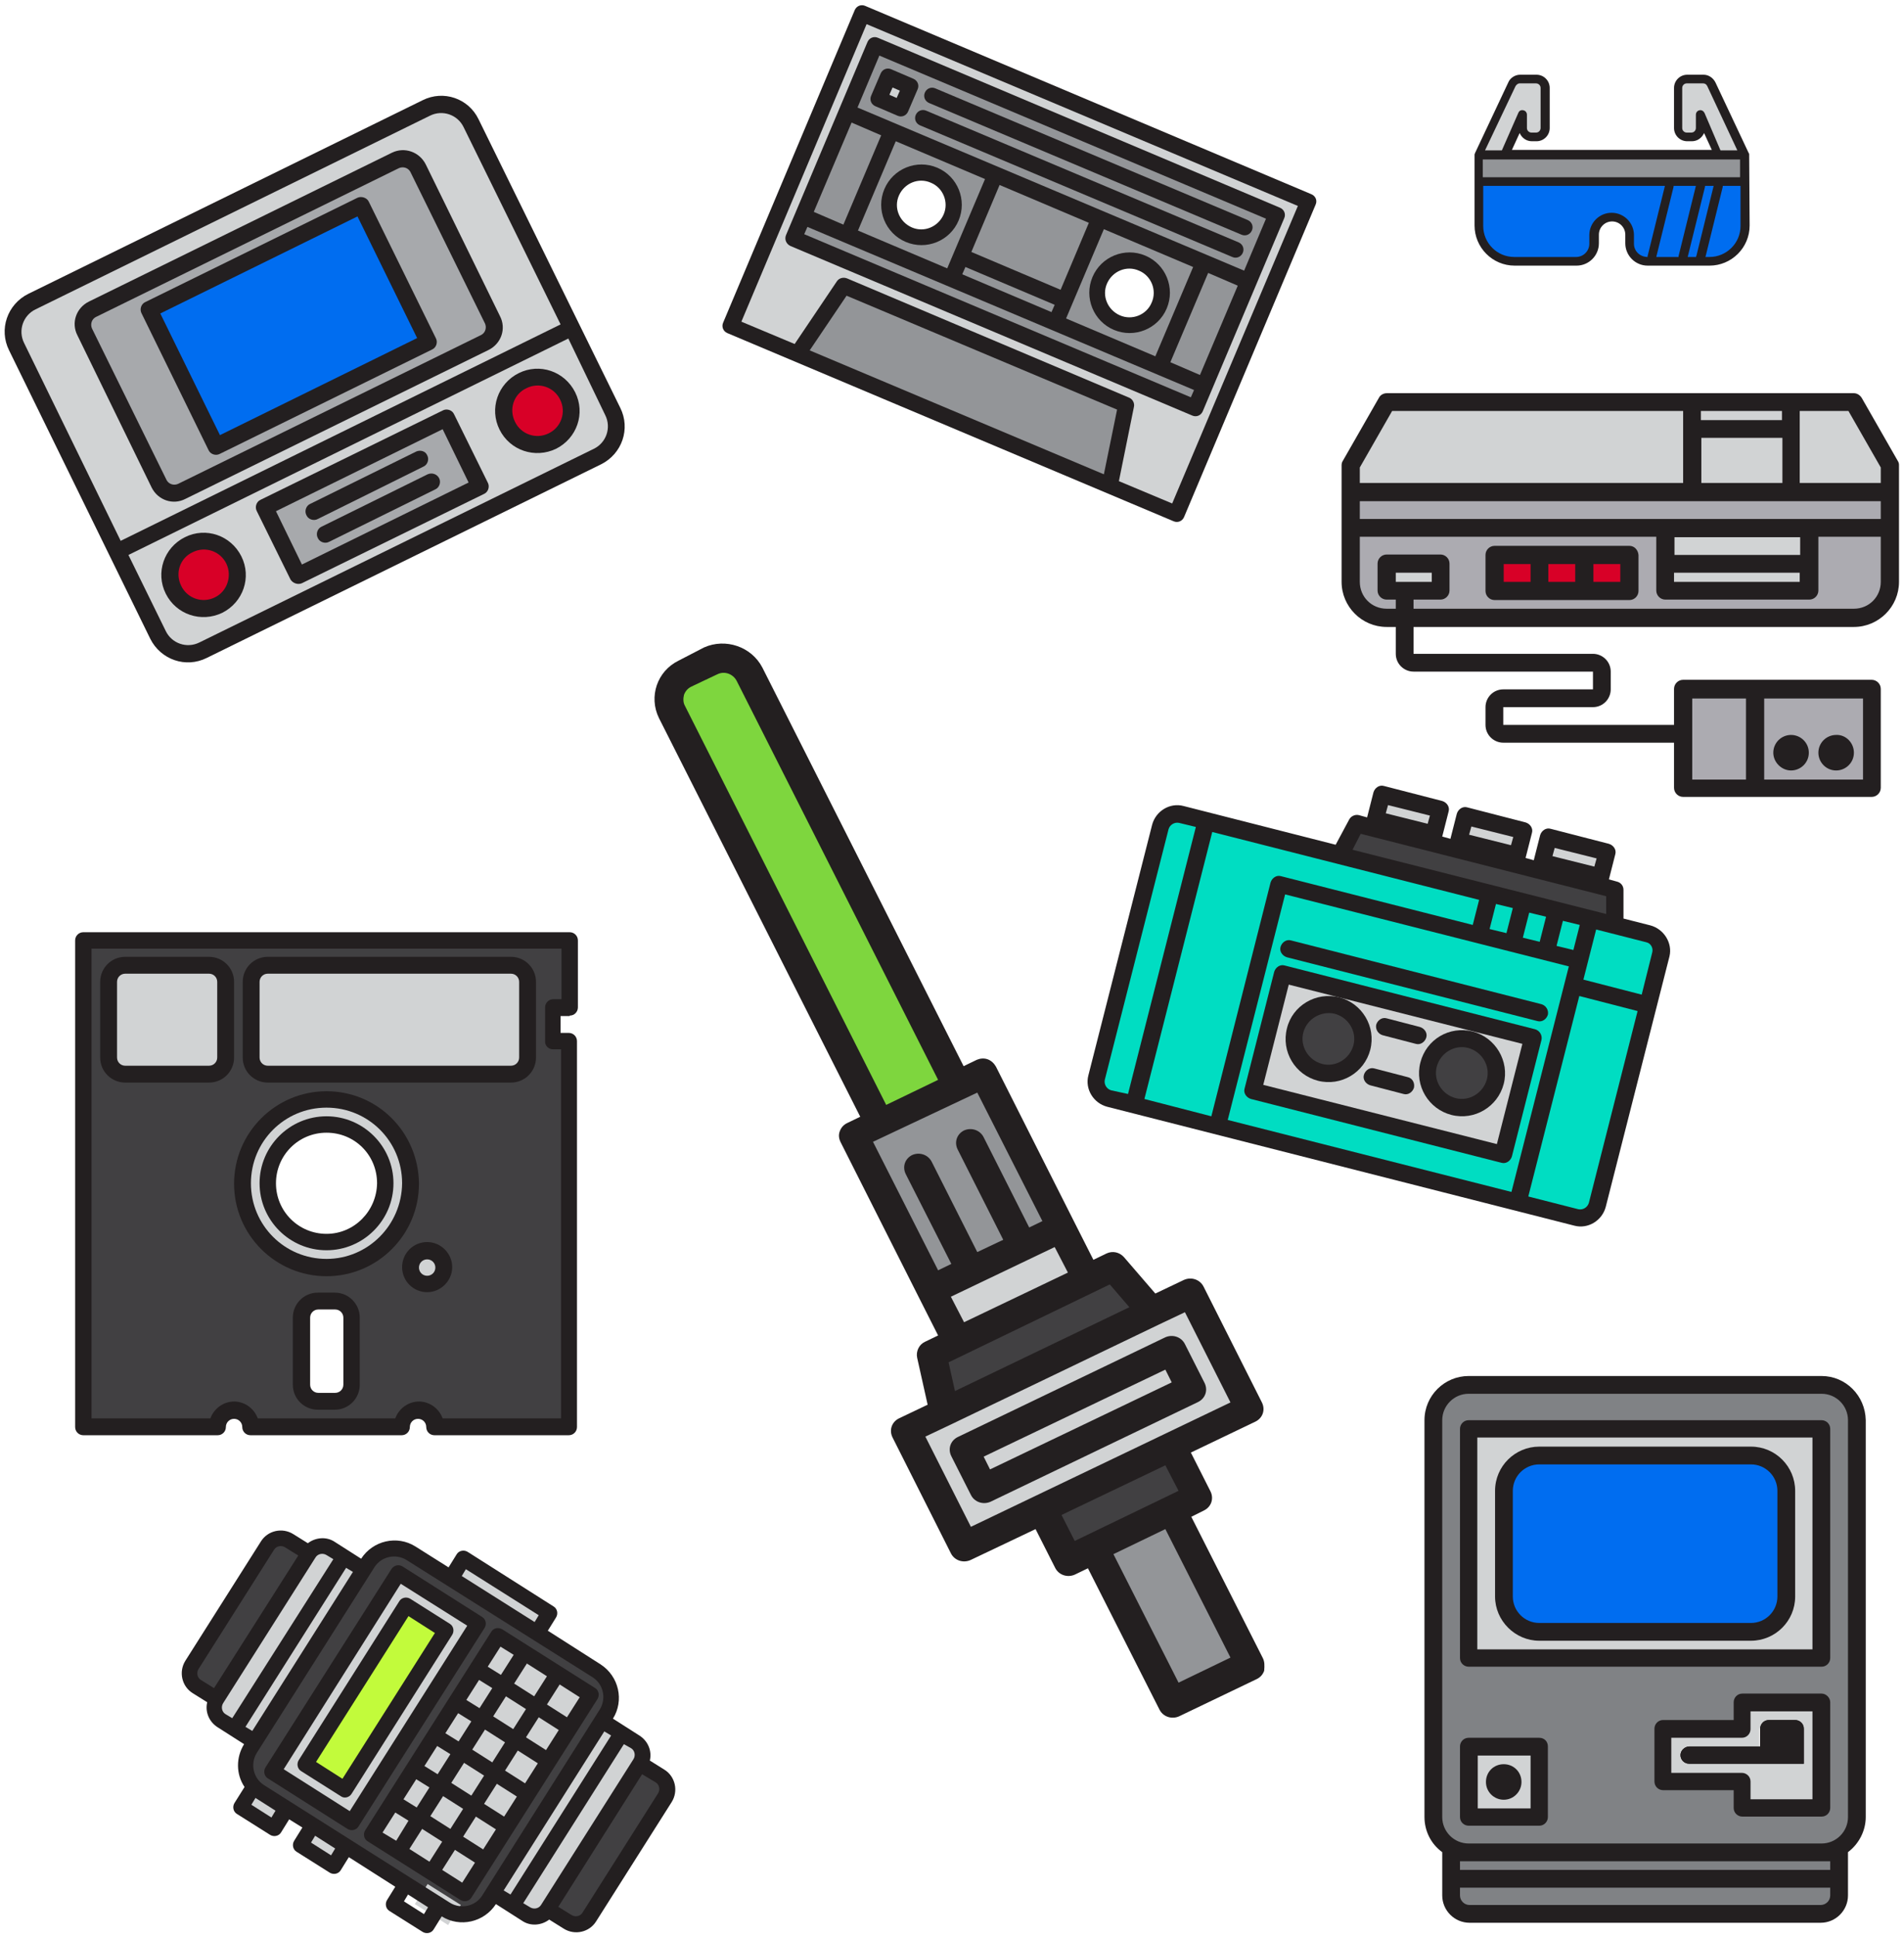 <?xml version="1.0" encoding="utf-8"?>
<!-- Generator: Adobe Illustrator 24.1.0, SVG Export Plug-In . SVG Version: 6.00 Build 0)  -->
<svg version="1.1" id="Слой_1" xmlns="http://www.w3.org/2000/svg" xmlns:xlink="http://www.w3.org/1999/xlink" x="0px" y="0px"
	 viewBox="0 0 418.1 425.2" style="enable-background:new 0 0 418.1 425.2;" xml:space="preserve">
<style type="text/css">
	.st0{fill:#414042;}
	.st1{fill:#D1D3D4;}
	.st2{fill:#231F20;}
	.st3{fill:#7ED63E;}
	.st4{fill:#939598;}
	.st5{fill:#C2FB3B;}
	.st6{fill:#006DF0;}
	.st7{fill:#ACABB1;}
	.st8{fill:#D80027;}
	.st9{fill:#00DDC2;}
	.st10{fill:#808285;}
	.st11{fill:#A7A9AC;}
</style>
<path class="st0" d="M18.3,313.2h29.5c0-2,1.6-3.7,3.7-3.7c2,0,3.7,1.6,3.7,3.7h33.2c0-2,1.6-3.7,3.7-3.7c2,0,3.7,1.6,3.7,3.7h29.5
	v-84.7h-3.7v-7.4h3.7v-14.7H18.3V313.2z M77.2,303.9c0,2-1.6,3.7-3.7,3.7h-3.7c-2,0-3.7-1.6-3.7-3.7v-14.7c0-2,1.6-3.7,3.7-3.7h3.7
	c2,0,3.7,1.6,3.7,3.7V303.9z M93.8,281.8c-2,0-3.7-1.6-3.7-3.7s1.6-3.7,3.7-3.7s3.7,1.6,3.7,3.7S95.8,281.8,93.8,281.8z M55.1,215.5
	c0-2,1.6-3.7,3.7-3.7h53.4c2,0,3.7,1.6,3.7,3.7v16.6c0,2-1.6,3.7-3.7,3.7H58.8c-2,0-3.7-1.6-3.7-3.7V215.5z M71.7,241.3
	c10.2,0,18.4,8.2,18.4,18.4c0,10.2-8.2,18.4-18.4,18.4s-18.4-8.2-18.4-18.4C53.3,249.6,61.5,241.3,71.7,241.3z M23.8,215.5
	c0-2,1.6-3.7,3.7-3.7h18.4c2,0,3.7,1.6,3.7,3.7v16.6c0,2-1.6,3.7-3.7,3.7H27.5c-2,0-3.7-1.6-3.7-3.7V215.5z"/>
<path class="st1" d="M71.7,278.2c10.2,0,18.4-8.2,18.4-18.4c0-10.2-8.2-18.4-18.4-18.4s-18.4,8.2-18.4,18.4
	C53.3,269.9,61.5,278.2,71.7,278.2z M71.7,246.8c7.1,0,12.9,5.8,12.9,12.9c0,7.1-5.8,12.9-12.9,12.9s-12.9-5.8-12.9-12.9
	C58.8,252.6,64.6,246.8,71.7,246.8z"/>
<path class="st1" d="M97.5,278.2c0,2-1.6,3.7-3.7,3.7s-3.7-1.6-3.7-3.7s1.6-3.7,3.7-3.7S97.5,276.1,97.5,278.2z"/>
<path class="st1" d="M27.5,211.8h18.4c2,0,3.7,1.6,3.7,3.7v16.6c0,2-1.6,3.7-3.7,3.7H27.5c-2,0-3.7-1.6-3.7-3.7v-16.6
	C23.8,213.5,25.4,211.8,27.5,211.8z"/>
<path class="st1" d="M58.8,211.8h53.4c2,0,3.7,1.6,3.7,3.7v16.6c0,2-1.6,3.7-3.7,3.7H58.8c-2,0-3.7-1.6-3.7-3.7v-16.6
	C55.1,213.5,56.8,211.8,58.8,211.8z"/>
<g>
	<path class="st2" d="M125.1,222.9c1,0,1.8-0.8,1.8-1.8v-14.7c0-1-0.8-1.8-1.8-1.8H18.3c-1,0-1.8,0.8-1.8,1.8v106.8
		c0,1,0.8,1.8,1.8,1.8h29.5c1,0,1.8-0.8,1.8-1.8c0-1,0.8-1.8,1.8-1.8c1,0,1.8,0.8,1.8,1.8c0,1,0.8,1.8,1.8,1.8h33.2
		c1,0,1.8-0.8,1.8-1.8c0-1,0.8-1.8,1.8-1.8c1,0,1.8,0.8,1.8,1.8c0,1,0.8,1.8,1.8,1.8h29.5c1,0,1.8-0.8,1.8-1.8v-84.7
		c0-1-0.8-1.8-1.8-1.8h-1.8v-3.7H125.1z M121.4,230.3h1.8v81H97.2c-0.8-2.2-2.9-3.7-5.2-3.7c-2.3,0-4.4,1.5-5.2,3.7H56.6
		c-0.8-2.2-2.9-3.7-5.2-3.7c-2.3,0-4.4,1.5-5.2,3.7H20.1V208.2h103.2v11.1h-1.8c-1,0-1.8,0.8-1.8,1.8v7.4
		C119.6,229.4,120.4,230.3,121.4,230.3z"/>
	<path class="st2" d="M71.7,239.5c-11.2,0-20.3,9.1-20.3,20.3c0,11.2,9.1,20.3,20.3,20.3s20.3-9.1,20.3-20.3
		C91.9,248.5,82.9,239.5,71.7,239.5z M71.7,276.3c-9.2,0-16.6-7.4-16.6-16.6c0-9.2,7.4-16.6,16.6-16.6s16.6,7.4,16.6,16.6
		C88.2,268.9,80.8,276.3,71.7,276.3z"/>
	<path class="st2" d="M71.7,245c-8.1,0-14.7,6.6-14.7,14.7c0,8.1,6.6,14.7,14.7,14.7s14.7-6.6,14.7-14.7
		C86.4,251.6,79.8,245,71.7,245z M71.7,270.8c-6.1,0-11.1-4.9-11.1-11.1c0-6.1,4.9-11.1,11.1-11.1s11.1,4.9,11.1,11.1
		C82.7,265.8,77.8,270.8,71.7,270.8z"/>
	<path class="st2" d="M73.5,283.7h-3.7c-3.1,0-5.5,2.5-5.5,5.5v14.7c0,3.1,2.5,5.5,5.5,5.5h3.7c3.1,0,5.5-2.5,5.5-5.5v-14.7
		C79,286.2,76.6,283.7,73.5,283.7z M75.4,303.9c0,1-0.8,1.8-1.8,1.8h-3.7c-1,0-1.8-0.8-1.8-1.8v-14.7c0-1,0.8-1.8,1.8-1.8h3.7
		c1,0,1.8,0.8,1.8,1.8V303.9z"/>
	<path class="st2" d="M93.8,272.6c-3.1,0-5.5,2.5-5.5,5.5c0,3.1,2.5,5.5,5.5,5.5s5.5-2.5,5.5-5.5C99.3,275.1,96.8,272.6,93.8,272.6z
		 M93.8,280c-1,0-1.8-0.8-1.8-1.8c0-1,0.8-1.8,1.8-1.8s1.8,0.8,1.8,1.8C95.6,279.2,94.8,280,93.8,280z"/>
	<path class="st2" d="M51.4,215.5c0-3.1-2.5-5.5-5.5-5.5H27.5c-3.1,0-5.5,2.5-5.5,5.5v16.6c0,3.1,2.5,5.5,5.5,5.5h18.4
		c3.1,0,5.5-2.5,5.5-5.5V215.5z M47.7,232.1c0,1-0.8,1.8-1.8,1.8H27.5c-1,0-1.8-0.8-1.8-1.8v-16.6c0-1,0.8-1.8,1.8-1.8h18.4
		c1,0,1.8,0.8,1.8,1.8V232.1z"/>
	<path class="st2" d="M112.2,210H58.8c-3.1,0-5.5,2.5-5.5,5.5v16.6c0,3.1,2.5,5.5,5.5,5.5h53.4c3.1,0,5.5-2.5,5.5-5.5v-16.6
		C117.7,212.5,115.3,210,112.2,210z M114,232.1c0,1-0.8,1.8-1.8,1.8H58.8c-1,0-1.8-0.8-1.8-1.8v-16.6c0-1,0.8-1.8,1.8-1.8h53.4
		c1,0,1.8,0.8,1.8,1.8V232.1z"/>
</g>
<path class="st3" d="M164.7,148c-1.6-3.1-5.4-4.4-8.6-2.9l-5.7,2.7c-3.2,1.5-4.4,5.3-2.9,8.4l45.6,90.3l17.1-8.2L164.7,148z"/>
<path class="st4" d="M216,235.6l-5.7,2.7l-17.1,8.2l-5.7,2.7l17.1,33.9l28.5-13.7L216,235.6z M223.1,270.7l-10-19.8L223.1,270.7z
	 M201.8,256.4l10,19.7L201.8,256.4z"/>
<path class="st0" d="M244.5,278l-5.7,2.7l-28.5,13.7l-5.7,2.7l2.8,12.7l45.6-21.9L244.5,278z"/>
<path class="st1" d="M211.7,339.3l62.7-30.1l-12.8-25.4l-8.6,4.1l-45.6,21.9l-8.6,4.1L211.7,339.3z M257.3,296.4l4.3,8.5L216,326.7
	l-4.3-8.5L257.3,296.4z"/>
<path class="st1" d="M253.1,287.9l-45.6,21.9L253.1,287.9z"/>
<path class="st4" d="M240.2,339.6l17.1-8.2l17.1,33.9l-17.1,8.2L240.2,339.6z"/>
<g>
	<path class="st1" d="M211.7,318.2l45.6-21.9l4.3,8.5L216,326.7L211.7,318.2z"/>
	<path class="st1" d="M204.6,283.1l28.5-13.7l5.7,11.3l-28.5,13.7L204.6,283.1z"/>
	<path class="st1" d="M238.8,280.7l-28.5,13.7L238.8,280.7z"/>
</g>
<path class="st0" d="M257.4,331.4l5.7-2.7l-5.7-11.3l-28.5,13.7l5.7,11.3l5.7-2.7L257.4,331.4z"/>
<path class="st1" d="M240.2,339.6l17.1-8.2L240.2,339.6z"/>
<path class="st2" d="M277.3,363.9l-15.7-31l2.8-1.4c1.6-0.8,2.2-2.6,1.4-4.2l-4.3-8.5l14.2-6.8c1.6-0.8,2.2-2.6,1.4-4.2l-12.8-25.4
	c-0.8-1.6-2.7-2.2-4.3-1.5l-6.3,3l-6.9-8c-1-1.1-2.5-1.4-3.8-0.8l-2.9,1.4l-4.3-8.5l-17.1-33.9c-0.4-0.7-1-1.3-1.8-1.6
	c-0.8-0.3-1.7-0.2-2.4,0.1l-2.9,1.4l-44.2-87.5c-2.4-4.6-8.1-6.5-12.8-4.4L149,145c-4.7,2.3-6.6,7.9-4.3,12.6l44.2,87.5l-2.9,1.4
	c-0.8,0.4-1.3,1-1.6,1.8s-0.2,1.6,0.2,2.4l17.1,33.9l4.3,8.5l-2.9,1.4c-1.3,0.6-2,2.1-1.7,3.5l2.3,10.3l-6.3,3
	c-1.6,0.8-2.2,2.6-1.4,4.2l12.8,25.4c0.8,1.6,2.7,2.2,4.3,1.5l14.3-6.8l4.3,8.5c0.8,1.6,2.7,2.2,4.3,1.5l2.9-1.4l15.7,31
	c0.8,1.6,2.7,2.2,4.3,1.5l17.1-8.2c0.8-0.4,1.3-1,1.6-1.8C277.7,365.5,277.7,364.7,277.3,363.9z M243.7,281.9l4.3,5l-38.3,18.4
	l-1.4-6.3L243.7,281.9z M150.4,154.9c-0.4-0.7-0.4-1.6-0.2-2.4c0.3-0.8,0.8-1.4,1.6-1.8l5.7-2.7c1.6-0.8,3.5-0.1,4.3,1.5l44.2,87.5
	l-11.4,5.5L150.4,154.9z M214.6,239.8l14.3,28.2l-2.9,1.4l-10-19.8c-0.8-1.6-2.7-2.2-4.3-1.5c-1.6,0.8-2.2,2.6-1.4,4.2l10,19.8
	l-5.7,2.7l-10-19.8c-0.8-1.6-2.7-2.2-4.3-1.5c-1.6,0.8-2.2,2.6-1.4,4.2l10,19.7l-2.9,1.4l-14.3-28.2L214.6,239.8z M211.7,290.2
	l-2.9-5.6l22.8-10.9l2.9,5.6L211.7,290.2z M213.2,335.1l-10-19.8l5.7-2.7l45.6-21.9l5.7-2.7l10,19.8L213.2,335.1z M233.1,332.5
	l22.8-10.9l2.9,5.6L236,338.2L233.1,332.5z M258.8,369.3l-14.3-28.2l11.4-5.5l14.3,28.2L258.8,369.3z"/>
<path class="st2" d="M263.1,307.7c1.6-0.8,2.2-2.6,1.4-4.2l-4.3-8.5c-0.8-1.6-2.7-2.2-4.3-1.5l-45.6,21.9c-1.6,0.8-2.2,2.6-1.4,4.2
	l4.3,8.5c0.8,1.6,2.7,2.2,4.3,1.5L263.1,307.7z M216,319.7l39.9-19.1l1.4,2.8l-39.9,19.1L216,319.7z"/>
<path class="st0" d="M96.4,418.1l1.5,0.9c3.2,2,7.5,1.1,9.5-2.1l25.8-40.7c2-3.2,1.1-7.5-2.1-9.5l-40.7-25.8c-3.2-2-7.5-1.1-9.5,2.1
	L55,383.7c-2,3.2-1.1,7.5,2.1,9.5L96.4,418.1z M59.8,388.9l27.7-43.6l17.5,11.1l-27.7,43.6L59.8,388.9z M81.7,402.7l27.7-43.6
	l20.4,12.9L102,415.6L81.7,402.7z"/>
<path class="st1" d="M87.5,345.2l-27.7,43.6l17.5,11.1l27.7-43.6L87.5,345.2z M97.8,357.9l-22.1,34.9l-8.7-5.5l22.1-34.9L97.8,357.9
	z"/>
<path class="st5" d="M67,387.3l22.1-34.9l8.7,5.5l-22.1,34.9L67,387.3z"/>
<g>
	<path class="st1" d="M92.1,399.1l4.6-7.3l7.3,4.6l-4.6,7.3L92.1,399.1z"/>
	<path class="st1" d="M96.7,391.8l4.6-7.3l7.3,4.6l-4.6,7.3L96.7,391.8z"/>
	<path class="st1" d="M105.9,377.3l4.6-7.3l7.3,4.6l-4.6,7.3L105.9,377.3z"/>
	<path class="st1" d="M109.3,359l-27.7,43.6l20.4,12.9l27.7-43.6L109.3,359z M121.5,368.8l-22.1,34.9l-7.3-4.6l18.4-29.1l7.3,4.6
		L121.5,368.8z"/>
	<path class="st1" d="M101.3,384.6l4.6-7.3l7.3,4.6l-4.6,7.3L101.3,384.6z"/>
	<path class="st1" d="M72.6,339.8c-1.6-1-3.7-0.5-4.8,1.1l-20.3,32c-1,1.6-0.5,3.7,1.1,4.8l7.3,4.6l24-37.8L72.6,339.8z"/>
</g>
<path class="st0" d="M63.4,338.1c-1.6-1-3.7-0.5-4.8,1.1l-16.6,26.2c-1,1.6-0.5,3.7,1.1,4.8l4.4,2.8l20.3-32L63.4,338.1z"/>
<path class="st1" d="M115.5,420.1c1.6,1,3.7,0.5,4.8-1.1l20.3-32c1-1.6,0.5-3.7-1.1-4.8l-7.3-4.6l-24,37.8L115.5,420.1z"/>
<path class="st0" d="M124.6,421.8c1.6,1,3.7,0.5,4.8-1.1l16.6-26.2c1-1.6,0.5-3.7-1.1-4.8l-4.4-2.8l-20.3,32L124.6,421.8z"/>
<path class="st1" d="M55.6,392.3l-2.8,4.4l7.3,4.6l2.8-4.4L55.6,392.3z"/>
<path class="st1" d="M66,405l2.8-4.4l7.3,4.6l-2.8,4.4L66,405z"/>
<path class="st1" d="M91.1,417.9l2.8-4.4l7.3,4.6l-2.8,4.4L91.1,417.9z"/>
<path class="st1" d="M99,346.4l2.8-4.4l18.9,12l-2.8,4.4L99,346.4z"/>
<path class="st2" d="M86,344.3l-27.7,43.6c-0.5,0.8-0.3,1.9,0.5,2.4l17.5,11.1c0.8,0.5,1.9,0.3,2.4-0.5l27.7-43.6
	c0.5-0.8,0.3-1.9-0.5-2.4l-17.5-11.1C87.6,343.3,86.6,343.5,86,344.3z M102.6,356.8l-25.8,40.7l-14.5-9.2L88,347.6L102.6,356.8z"/>
<path class="st2" d="M77.2,393.7l22.1-34.9c0.5-0.8,0.3-1.9-0.5-2.4l-8.7-5.5c-0.8-0.5-1.9-0.3-2.4,0.5l-22.1,34.9
	c-0.5,0.8-0.3,1.9,0.5,2.4l8.7,5.5C75.6,394.8,76.7,394.5,77.2,393.7z M69.4,386.7l20.3-32l5.8,3.7l-20.3,32L69.4,386.7z"/>
<path class="st2" d="M107.9,358.1l-27.7,43.6c-0.5,0.8-0.3,1.9,0.5,2.4l20.4,12.9c0.8,0.5,1.9,0.3,2.4-0.5l27.7-43.6
	c0.5-0.8,0.3-1.9-0.5-2.4l-20.4-12.9C109.4,357.1,108.4,357.3,107.9,358.1z M89.9,405.8l2.8-4.4l4.4,2.8l-2.8,4.4L89.9,405.8z
	 M94.5,398.6l2.8-4.4l4.4,2.8l-2.8,4.4L94.5,398.6z M99.1,391.3l2.8-4.4l4.4,2.8l-2.8,4.4L99.1,391.3z M103.7,384l2.8-4.4l4.4,2.8
	l-2.8,4.4L103.7,384z M108.3,376.7l2.8-4.4l4.4,2.8l-2.8,4.4L108.3,376.7z M112.9,369.5l2.8-4.4l4.4,2.8l-2.8,4.4L112.9,369.5z
	 M109.9,361.4l2.9,1.8l-2.8,4.4l-2.9-1.8L109.9,361.4z M105.2,368.7l2.9,1.8l-2.8,4.4l-2.9-1.8L105.2,368.7z M100.6,376l2.9,1.8
	l-2.8,4.4l-2.9-1.8L100.6,376z M96,383.2l2.9,1.8l-2.8,4.4l-2.9-1.8L96,383.2z M91.4,390.5l2.9,1.8l-2.8,4.4l-2.9-1.8L91.4,390.5z
	 M84,402.2l2.8-4.4l2.9,1.8L87,404L84,402.2z M101.5,413.2l-4.4-2.8l2.8-4.4l4.4,2.8L101.5,413.2z M106.1,405.9l-4.4-2.8l2.8-4.4
	l4.4,2.8L106.1,405.9z M110.7,398.7l-4.4-2.8l2.8-4.4l4.4,2.8L110.7,398.7z M115.3,391.4l-4.4-2.8l2.8-4.4l4.4,2.8L115.3,391.4z
	 M119.9,384.1l-4.4-2.8l2.8-4.4l4.4,2.8L119.9,384.1z M127.3,372.5l-2.8,4.4l-4.4-2.8l2.8-4.4L127.3,372.5z"/>
<path class="st2" d="M100.3,341.1l-1.8,2.9l-7.3-4.6c-4-2.5-9.3-1.3-11.9,2.7l-5.8-3.7c-1.8-1.2-4.2-1-5.9,0.3l-3.2-2
	c-2.4-1.5-5.6-0.8-7.1,1.6l-16.6,26.2c-1.5,2.4-0.8,5.6,1.6,7.1l3.2,2c-0.5,2.1,0.4,4.3,2.3,5.5l5.8,3.7c-1.8,2.9-1.8,6.6,0.1,9.4
	l-2.2,3.5c-0.5,0.8-0.3,1.9,0.5,2.4l7.3,4.6c0.8,0.5,1.9,0.3,2.4-0.5l1.8-2.9l2.9,1.8l-1.8,2.9c-0.5,0.8-0.3,1.9,0.5,2.4l7.3,4.6
	c0.8,0.5,1.9,0.3,2.4-0.5l1.8-2.9l10.2,6.5l-1.8,2.9c-0.5,0.8-0.3,1.9,0.5,2.4l7.3,4.6c0.8,0.5,1.9,0.3,2.4-0.5l1.8-2.9
	c4,2.5,9.3,1.3,11.9-2.7l5.8,3.7c1.8,1.2,4.2,1,5.9-0.3l3.2,2c2.4,1.5,5.6,0.8,7.1-1.6l16.6-26.2c1.5-2.4,0.8-5.6-1.6-7.1l-3.2-2
	c0.5-2.1-0.4-4.3-2.3-5.5l-5.8-3.7c2.5-4,1.3-9.3-2.7-11.9l-11.6-7.4l1.8-2.9c0.5-0.8,0.3-1.9-0.5-2.4l-18.9-12
	C101.9,340.1,100.8,340.3,100.3,341.1z M44.1,368.7c-0.8-0.5-1-1.6-0.5-2.4l16.6-26.2c0.5-0.8,1.6-1,2.4-0.5l2.9,1.8L47,370.5
	L44.1,368.7z M49.5,376.2c-0.8-0.5-1-1.6-0.5-2.4l20.3-32c0.5-0.8,1.6-1,2.4-0.5l1.5,0.9L51,377.1L49.5,376.2z M53.9,379L76,344.1
	l1.5,0.9l-22.1,34.9L53.9,379z M59.6,398.9l-4.4-2.8l0.9-1.5l4.4,2.8L59.6,398.9z M72.7,407.2l-4.4-2.8l0.9-1.5l4.4,2.8L72.7,407.2z
	 M93.1,420.1l-4.4-2.8l0.9-1.5l4.4,2.8L93.1,420.1z M144,391.2c0.8,0.5,1,1.6,0.5,2.4l-16.6,26.2c-0.5,0.8-1.6,1-2.4,0.5l-2.9-1.8
	l18.4-29.1L144,391.2z M138.6,383.7c0.8,0.5,1,1.6,0.5,2.4l-20.3,32c-0.5,0.8-1.6,1-2.4,0.5l-1.5-0.9l22.1-34.9L138.6,383.7z
	 M134.2,380.9l-22.1,34.9l-1.5-0.9l22.1-34.9L134.2,380.9z M130.1,368.1c2.4,1.5,3.1,4.7,1.6,7.1L105.9,416
	c-1.5,2.4-4.7,3.1-7.1,1.6L58,391.8c-2.4-1.5-3.1-4.7-1.6-7.1l25.8-40.7c1.5-2.4,4.7-3.1,7.1-1.6L130.1,368.1z M118.3,354.5
	l-0.9,1.5l-16-10.1l0.9-1.5L118.3,354.5z"/>
<path class="st1" d="M334.4,25.2v2.9c0,1.1,0.9,1.9,1.9,1.9h1c1.1,0,1.9-0.9,1.9-1.9v-8.8c0-1.1-0.9-1.9-1.9-1.9h-3.6
	c-0.8,0-1.4,0.4-1.8,1.1L324.7,34h5.8L334.4,25.2z"/>
<path class="st1" d="M374.1,17.4h-3.6c-1.1,0-1.9,0.9-1.9,1.9v8.8c0,1.1,0.9,1.9,1.9,1.9h1c1.1,0,1.9-0.9,1.9-1.9v-2.9l3.9,8.8h5.8
	l-7.3-15.5C375.6,17.8,374.9,17.4,374.1,17.4z"/>
<path class="st4" d="M330.5,34h-5.8v5.8h58.5V34H330.5z"/>
<path class="st6" d="M324.7,49.6c0,4.3,3.5,7.8,7.8,7.8h13.6c2.2,0,3.9-1.7,3.9-3.9v-1.9c0-2.2,1.7-3.9,3.9-3.9
	c2.2,0,3.9,1.7,3.9,3.9v1.9c0,2.2,1.7,3.9,3.9,3.9h13.6c4.3,0,7.8-3.5,7.8-7.8v-9.7h-58.5V49.6z M373.4,56.4l3.9-15.6L373.4,56.4z
	 M373.4,40.8l-3.9,15.6L373.4,40.8z M366.6,40.8l-3.9,15.6L366.6,40.8z"/>
<path class="st2" d="M384.1,33.9c0-0.1,0-0.2-0.1-0.3c0,0,0,0,0,0c0,0,0,0,0,0l-7.3-15.5c-0.5-1-1.5-1.7-2.6-1.7h-3.6
	c-1.6,0-2.9,1.3-2.9,2.9v8.8c0,1.6,1.3,2.9,2.9,2.9h1c1.2,0,2.2-0.7,2.7-1.8l1.7,3.7H332l1.7-3.7c0.5,1.1,1.5,1.8,2.7,1.8h1
	c1.6,0,2.9-1.3,2.9-2.9v-8.8c0-1.6-1.3-2.9-2.9-2.9h-3.6c-1.1,0-2.2,0.7-2.6,1.7l-7.3,15.5c0,0,0,0,0,0c0,0,0,0,0,0
	c0,0.1-0.1,0.2-0.1,0.3c0,0,0,0,0,0v15.6c0,4.8,3.9,8.8,8.8,8.8h13.6c2.7,0,4.9-2.2,4.9-4.9v-1.9c0-1.6,1.3-2.9,2.9-2.9
	c1.6,0,2.9,1.3,2.9,2.9v1.9c0,2.7,2.2,4.9,4.9,4.9h13.6c4.8,0,8.8-3.9,8.8-8.8L384.1,33.9C384.1,34,384.1,34,384.1,33.9z
	 M372.5,56.4h-1.9l3.8-15.4c0-0.1,0-0.2,0-0.2h1.9l-3.8,15.4C372.4,56.2,372.4,56.3,372.5,56.4z M367.5,40.8h4.9l-3.8,15.4
	c0,0.1,0,0.2,0,0.2h-4.9l3.8-15.4C367.5,41,367.5,40.9,367.5,40.8z M325.6,38.9V35h56.5v3.9H325.6z M374.3,24.8
	c-0.2-0.4-0.6-0.7-1.1-0.6c-0.5,0.1-0.8,0.5-0.8,1v2.9c0,0.5-0.4,1-1,1h-1c-0.5,0-1-0.4-1-1v-8.8c0-0.5,0.4-1,1-1h3.6
	c0.4,0,0.7,0.2,0.9,0.6l6.6,14.1h-3.7L374.3,24.8z M332.8,18.9c0.2-0.3,0.5-0.6,0.9-0.6h3.6c0.5,0,1,0.4,1,1v8.8c0,0.5-0.4,1-1,1h-1
	c-0.5,0-1-0.4-1-1v-2.9c0-0.5-0.3-0.9-0.8-1c-0.5-0.1-0.9,0.1-1.1,0.6l-3.6,8.2h-3.7L332.8,18.9z M358.8,53.5v-1.9
	c0-2.7-2.2-4.9-4.9-4.9c-2.7,0-4.9,2.2-4.9,4.9v1.9c0,1.6-1.3,2.9-2.9,2.9h-13.6c-3.8,0-6.8-3.1-6.8-6.8v-8.8h39.9l-3.8,15.4
	c0,0.1,0,0.2,0,0.2h0C360.1,56.4,358.8,55.1,358.8,53.5z M382.2,49.6c0,3.8-3.1,6.8-6.8,6.8h-0.9l3.8-15.4c0-0.1,0-0.2,0-0.2h3.9
	V49.6z"/>
<path class="st7" d="M296.6,127.7c0,4.4,3.5,7.9,7.9,7.9h3.9v-5.9h-3.9v-5.9h11.8v5.9h-7.9v5.9h98.6c4.4,0,7.9-3.5,7.9-7.9V108
	H296.6V127.7z M357.8,129.7h-29.6v-7.9h29.6V129.7z M365.7,115.9h31.6v13.8h-31.6V115.9z"/>
<path class="st1" d="M304.5,88.2l-7.9,13.8v5.9H415V102l-7.9-13.8H304.5z"/>
<path class="st1" d="M397.2,129.7v-13.8h-31.6v13.8H397.2z"/>
<path class="st1" d="M316.4,123.7h-11.8v5.9h11.8V123.7z"/>
<path class="st8" d="M338.1,127.7v-5.9h-9.9v7.9h29.6v-7.9h-19.7V127.7z"/>
<path class="st7" d="M369.6,173.1H411v-21.7h-41.4V173.1z M403.1,163.2c1.1,0,2,0.9,2,2s-0.9,2-2,2c-1.1,0-2-0.9-2-2
	S402.1,163.2,403.1,163.2z M393.3,163.2c1.1,0,2,0.9,2,2s-0.9,2-2,2s-2-0.9-2-2S392.2,163.2,393.3,163.2z"/>
<path class="st1" d="M395.3,165.2c0,1.1-0.9,2-2,2s-2-0.9-2-2s0.9-2,2-2S395.3,164.1,395.3,165.2z"/>
<path class="st1" d="M405.1,165.2c0,1.1-0.9,2-2,2c-1.1,0-2-0.9-2-2s0.9-2,2-2C404.2,163.2,405.1,164.1,405.1,165.2z"/>
<g>
	<path class="st2" d="M416.7,101.1l-7.9-13.8c-0.4-0.6-1-1-1.7-1H304.5c-0.7,0-1.4,0.4-1.7,1l-7.9,13.8c-0.2,0.3-0.3,0.6-0.3,1v25.6
		c0,5.4,4.4,9.9,9.9,9.9h2v5.9c0,2.2,1.8,3.9,3.9,3.9h39.4v3.9h-19.7c-2.2,0-3.9,1.8-3.9,3.9v3.9c0,2.2,1.8,3.9,3.9,3.9h37.5v9.9
		c0,1.1,0.9,2,2,2H411c1.1,0,2-0.9,2-2v-21.7c0-1.1-0.9-2-2-2h-41.4c-1.1,0-2,0.9-2,2v7.9h-37.5v-3.9h19.7c2.2,0,3.9-1.8,3.9-3.9
		v-3.9c0-2.2-1.8-3.9-3.9-3.9h-39.4v-5.9h96.7c5.4,0,9.9-4.4,9.9-9.9V102C417,101.7,416.9,101.4,416.7,101.1z M409.1,153.3v17.8
		h-21.7v-17.8H409.1z M371.6,153.3h11.8v17.8h-11.8V153.3z M405.9,90.2l7.1,12.4v3.4h-17.8V90.2H405.9z M413,113.9H298.6v-3.9H413
		V113.9z M367.6,125.7h27.6v2h-27.6V125.7z M395.3,121.8h-27.6v-3.9h27.6V121.8z M373.6,96.1h17.8v9.9h-17.8V96.1z M391.3,90.2v2
		h-17.8v-2H391.3z M298.6,102.6l7.1-12.4h63.9V106h-71V102.6z M413,127.7c0,3.3-2.6,5.9-5.9,5.9h-96.7v-2h5.9c1.1,0,2-0.9,2-2v-5.9
		c0-1.1-0.9-2-2-2h-11.8c-1.1,0-2,0.9-2,2v5.9c0,1.1,0.9,2,2,2h2v2h-2c-3.3,0-5.9-2.6-5.9-5.9v-9.9h65.1v11.8c0,1.1,0.9,2,2,2h31.6
		c1.1,0,2-0.9,2-2v-11.8H413V127.7z M306.5,127.7v-2h7.9v2H306.5z"/>
	<path class="st2" d="M357.8,119.8h-29.6c-1.1,0-2,0.9-2,2v7.9c0,1.1,0.9,2,2,2h29.6c1.1,0,2-0.9,2-2v-7.9
		C359.7,120.7,358.9,119.8,357.8,119.8z M330.2,127.7v-3.9h5.9v3.9H330.2z M340,127.7v-3.9h5.9v3.9H340z M355.8,127.7h-5.9v-3.9h5.9
		V127.7z"/>
	<path class="st2" d="M397.2,165.2c0,2.2-1.8,3.9-3.9,3.9s-3.9-1.8-3.9-3.9c0-2.2,1.8-3.9,3.9-3.9S397.2,163,397.2,165.2z"/>
	<path class="st2" d="M407.1,165.2c0,2.2-1.8,3.9-3.9,3.9c-2.2,0-3.9-1.8-3.9-3.9c0-2.2,1.8-3.9,3.9-3.9
		C405.3,161.2,407.1,163,407.1,165.2z"/>
</g>
<path class="st1" d="M160.4,71.5l14.7,6.2l10.1-14.9l62,26.2l-3.6,17.7l14.7,6.2l28.9-68.6L189.3,3L160.4,71.5z M192.1,9.9
	l88.2,37.2l-17.9,42.4l-88.2-37.2L192.1,9.9z"/>
<path class="st4" d="M185.2,62.8l-10.1,14.9l68.6,28.9l3.6-17.7L185.2,62.8z"/>
<path class="st4" d="M280.3,47.1L192.1,9.9l-17.9,42.4l88.2,37.2L280.3,47.1z M195,16.9l4.9,2.1l-2.1,4.9l-4.9-2.1L195,16.9z
	 M195.8,42.2c1.5-3.6,5.7-5.3,9.3-3.8c3.6,1.5,5.3,5.7,3.8,9.3c-1.5,3.6-5.7,5.3-9.3,3.8C196,50,194.3,45.8,195.8,42.2z M241.5,61.5
	c1.5-3.6,5.7-5.3,9.3-3.8c3.6,1.5,5.3,5.7,3.8,9.3c-1.5,3.6-5.7,5.3-9.3,3.8C241.7,69.3,240,65.1,241.5,61.5z"/>
<path class="st1" d="M195,16.9l4.9,2.1l-2.1,4.9l-4.9-2.1L195,16.9z"/>
<g>
	<path class="st2" d="M287.9,42.6L190,1.3c-0.9-0.4-1.9,0-2.3,0.9l-28.9,68.6c-0.4,0.9,0,1.9,0.9,2.3l98,41.3c0.9,0.4,1.9,0,2.3-0.9
		l28.9-68.6C289.3,44,288.9,43,287.9,42.6z M177.8,76.9l8.1-12l59.4,25l-2.9,14.2L177.8,76.9z M257.4,110.5l-11.7-4.9l3.3-16.3
		c0.2-0.8-0.3-1.7-1-2l-62-26.2c-0.8-0.3-1.7-0.1-2.2,0.6l-9.3,13.8l-11.7-4.9l27.5-65.3l94.7,39.9L257.4,110.5z"/>
	<path class="st2" d="M173.6,54l88.2,37.2c0.9,0.4,1.9,0,2.3-0.9l17.9-42.4c0.4-0.9,0-1.9-0.9-2.3L192.8,8.3c-0.9-0.4-1.9,0-2.3,0.9
		l-17.9,42.4C172.2,52.6,172.7,53.6,173.6,54z M263.5,82.3l-6.5-2.8l8.3-19.6l6.5,2.8L263.5,82.3z M253.7,78.2l-19.6-8.3l8.3-19.6
		l19.6,8.3L253.7,78.2z M212,58.6l19.6,8.3l-0.7,1.6l-19.6-8.3L212,58.6z M232.9,63.6l-19.6-8.3l6.2-14.7l19.6,8.3L232.9,63.6z
		 M208,58.9l-19.6-8.3l8.3-19.6l19.6,8.3L208,58.9z M185.2,49.3l-6.5-2.8l8.3-19.6l6.5,2.8L185.2,49.3z M261.5,87.2l-84.9-35.8
		l0.7-1.6l84.9,35.8L261.5,87.2z M193.1,12.2L278,48l-4.8,11.4l-84.9-35.8L193.1,12.2z"/>
	<path class="st2" d="M198.9,53.1c4.5,1.9,9.7-0.2,11.6-4.7c1.9-4.5-0.2-9.7-4.7-11.6c-4.5-1.9-9.7,0.2-11.6,4.7
		C192.3,46,194.4,51.2,198.9,53.1z M204.4,40.1c2.7,1.1,4,4.3,2.8,7s-4.3,4-7,2.8s-4-4.3-2.8-7S201.7,38.9,204.4,40.1z"/>
	<path class="st2" d="M244.6,72.4c4.5,1.9,9.7-0.2,11.6-4.7c1.9-4.5-0.2-9.7-4.7-11.6c-4.5-1.9-9.7,0.2-11.6,4.7
		C238,65.3,240.1,70.5,244.6,72.4z M250.1,59.4c2.7,1.1,4,4.3,2.8,7c-1.1,2.7-4.3,4-7,2.8s-4-4.3-2.8-7
		C244.3,59.5,247.4,58.2,250.1,59.4z"/>
	<path class="st2" d="M272,53.2l-68.6-28.9c-0.9-0.4-1.9,0-2.3,0.9c-0.4,0.9,0,1.9,0.9,2.3l68.6,28.9c0.9,0.4,1.9,0,2.3-0.9
		C273.3,54.6,272.9,53.6,272,53.2z"/>
	<path class="st2" d="M274,48.3l-68.6-28.9c-0.9-0.4-1.9,0-2.3,0.9c-0.4,0.9,0,1.9,0.9,2.3l68.6,28.9c0.9,0.4,1.9,0,2.3-0.9
		C275.3,49.7,274.9,48.7,274,48.3z"/>
	<path class="st2" d="M200.6,17.3l-4.9-2.1c-0.9-0.4-1.9,0-2.3,0.9l-2.1,4.9c-0.4,0.9,0,1.9,0.9,2.3l4.9,2.1c0.9,0.4,1.9,0,2.3-0.9
		l2.1-4.9C201.9,18.7,201.5,17.7,200.6,17.3z M196.9,21.5l-1.6-0.7l0.7-1.6l1.6,0.7L196.9,21.5z"/>
</g>
<path class="st9" d="M361.9,204.9l-102.6-26.1c-2-0.5-4.1,0.7-4.6,2.7l-14,55c-0.5,2,0.7,4.1,2.7,4.6l102.6,26.1
	c2,0.5,4.1-0.7,4.6-2.7l14-55C365.2,207.5,364,205.5,361.9,204.9z M330.1,253.4l-55-14l6.5-25.6l55,14L330.1,253.4z"/>
<path class="st1" d="M275.2,239.4l55,14l6.5-25.6l-55-14L275.2,239.4z M322.9,228.2c4,1,6.5,5.1,5.5,9.2c-1,4-5.1,6.5-9.2,5.5
	c-4-1-6.5-5.1-5.5-9.2C314.7,229.6,318.8,227.1,322.9,228.2z M293.6,220.7c4,1,6.5,5.1,5.5,9.2c-1,4-5.1,6.5-9.2,5.5
	c-4-1-6.5-5.1-5.5-9.2C285.4,222.1,289.5,219.7,293.6,220.7z"/>
<path class="st0" d="M299,229.9c-1,4-5.1,6.5-9.2,5.5c-4-1-6.5-5.1-5.5-9.2c1-4,5.1-6.5,9.2-5.5C297.6,221.7,300.1,225.9,299,229.9z
	"/>
<path class="st0" d="M328.3,237.4c-1,4-5.1,6.5-9.2,5.5c-4-1-6.5-5.1-5.5-9.2c1-4,5.1-6.5,9.2-5.5S329.4,233.3,328.3,237.4z"/>
<path class="st1" d="M303.4,174.4l12.8,3.3l-1.4,5.5l-12.8-3.3L303.4,174.4z"/>
<path class="st1" d="M321.7,179.1l12.8,3.3l-1.4,5.5l-12.8-3.3L321.7,179.1z"/>
<path class="st1" d="M340,183.8l12.8,3.3l-1.4,5.5l-12.8-3.3L340,183.8z"/>
<path class="st0" d="M354.6,195.3l-56.8-14.4l-3.7,6.9l60.4,15.4L354.6,195.3z"/>
<g>
	<path class="st2" d="M362.4,203.1l-5.9-1.5l0-6.3c0-0.9-0.6-1.6-1.4-1.8l-1.8-0.5l1.4-5.5c0.3-1-0.4-2-1.4-2.3l-12.8-3.3
		c-1-0.3-2,0.4-2.3,1.4l-1.4,5.5l-1.8-0.5l1.4-5.5c0.3-1-0.4-2-1.4-2.3l-12.8-3.3c-1-0.3-2,0.4-2.3,1.4l-1.4,5.5l-1.8-0.5l1.4-5.5
		c0.3-1-0.4-2-1.4-2.3l-12.8-3.3c-1-0.3-2,0.4-2.3,1.4l-1.4,5.5l-1.8-0.5c-0.8-0.2-1.7,0.2-2.1,0.9l-3,5.6l-33.4-8.5
		c-3-0.8-6.1,1.1-6.9,4.1l-14,55c-0.8,3,1.1,6.1,4.1,6.9l102.6,26.1c3,0.8,6.1-1.1,6.9-4.1l14-55C367.3,207,365.4,203.9,362.4,203.1
		z M341.4,186.1l9.2,2.3l-0.5,1.8l-9.2-2.3L341.4,186.1z M323.1,181.4l9.2,2.3l-0.5,1.8l-9.2-2.3L323.1,181.4z M304.8,176.7l9.2,2.3
		l-0.5,1.8l-9.2-2.3L304.8,176.7z M362.8,209.1l-2.3,9.2l-12.8-3.3l2.8-11l11,2.8C362.5,207,363.1,208.1,362.8,209.1z M328.5,198.4
		l3.7,0.9l-1.4,5.5l-3.7-0.9L328.5,198.4z M335.8,200.3l3.7,0.9l-1.4,5.5l-3.7-0.9L335.8,200.3z M343.2,202.1l3.7,0.9l-1.4,5.5
		l-3.7-0.9L343.2,202.1z M298.8,183l53.9,13.7l0,3.9L297,186.5L298.8,183z M244,239.3c-1-0.3-1.6-1.3-1.4-2.3l14-55
		c0.3-1,1.3-1.6,2.3-1.4l3.7,0.9l-14.9,58.6L244,239.3z M251.3,241.2l14.9-58.6l58.6,14.9l-1.4,5.5l-42.1-10.7c-1-0.3-2,0.4-2.3,1.4
		l-13,51.3L251.3,241.2z M269.6,245.8l12.6-49.5l62.3,15.8l-12.6,49.5L269.6,245.8z M348.9,264c-0.3,1-1.3,1.6-2.3,1.4l-11-2.8
		l11.2-44l12.8,3.3L348.9,264z"/>
	<path class="st2" d="M337.1,225.9l-55-14c-1-0.3-2,0.4-2.3,1.4l-6.5,25.6c-0.3,1,0.4,2,1.4,2.3l55,14c1,0.3,2-0.4,2.3-1.4l6.5-25.6
		C338.7,227.2,338.1,226.2,337.1,225.9z M328.7,251.1l-51.3-13l5.6-22l51.3,13L328.7,251.1z"/>
	<path class="st2" d="M282.6,225.7c-1.3,5.1,1.8,10.2,6.8,11.5c5.1,1.3,10.2-1.8,11.5-6.8c1.3-5.1-1.8-10.2-6.8-11.5
		C289,217.6,283.8,220.7,282.6,225.7z M293.1,222.5c3,0.8,4.9,3.9,4.1,6.9c-0.8,3-3.9,4.9-6.9,4.1c-3-0.8-4.9-3.9-4.1-6.9
		C287,223.6,290.1,221.8,293.1,222.5z"/>
	<path class="st2" d="M311.9,233.2c-1.3,5.1,1.8,10.2,6.8,11.5c5.1,1.3,10.2-1.8,11.5-6.8s-1.8-10.2-6.8-11.5
		C318.3,225.1,313.2,228.1,311.9,233.2z M322.4,230c3,0.8,4.9,3.9,4.1,6.9s-3.9,4.9-6.9,4.1c-3-0.8-4.9-3.9-4.1-6.9
		C316.3,231.1,319.4,229.2,322.4,230z"/>
	<path class="st2" d="M303.6,227.2l7.3,1.9c1,0.3,2-0.4,2.3-1.4c0.3-1-0.4-2-1.4-2.3l-7.3-1.9c-1-0.3-2,0.4-2.3,1.4
		C302,225.9,302.6,226.9,303.6,227.2z"/>
	<path class="st2" d="M309.1,236.4l-7.3-1.9c-1-0.3-2,0.4-2.3,1.4c-0.3,1,0.4,2,1.4,2.3l7.3,1.9c1,0.3,2-0.4,2.3-1.4
		C310.7,237.6,310.1,236.6,309.1,236.4z"/>
	<path class="st2" d="M338.5,220.4l-55-14c-1-0.3-2,0.4-2.3,1.4c-0.3,1,0.4,2,1.4,2.3l55,14c1,0.3,2-0.4,2.3-1.4
		C340.1,221.7,339.5,220.7,338.5,220.4z"/>
</g>
<path class="st10" d="M314.8,311.7v87.1c0,4.3,3.5,7.7,7.7,7.7H400c4.3,0,7.7-3.5,7.7-7.7v-87.1c0-4.3-3.5-7.7-7.7-7.7h-77.5
	C318.2,303.9,314.8,307.4,314.8,311.7z M338,398.8h-15.5v-15.5H338V398.8z M400,396.9h-17.4v-5.8h-17.4v-11.6h17.4v-5.8H400V396.9z
	 M400,363.9h-77.5v-50.3H400V363.9z"/>
<path class="st10" d="M318.6,406.5v9.5c0,2.2,1.8,4.1,4.1,4.1h77.1c2.2,0,4.1-1.8,4.1-4.1v-9.5H318.6z"/>
<path class="st1" d="M322.5,363.9H400v-50.3h-77.5V363.9z M330.3,327.2c0-4.3,3.5-7.7,7.7-7.7h46.5c4.3,0,7.7,3.5,7.7,7.7v23.2
	c0,4.3-3.5,7.7-7.7,7.7H338c-4.3,0-7.7-3.5-7.7-7.7V327.2z"/>
<path class="st6" d="M338,319.4h46.5c4.3,0,7.7,3.5,7.7,7.7v23.2c0,4.3-3.5,7.7-7.7,7.7H338c-4.3,0-7.7-3.5-7.7-7.7v-23.2
	C330.3,322.9,333.7,319.4,338,319.4z"/>
<path class="st1" d="M322.5,398.8H338v-15.5h-15.5V398.8z M330.3,389.1c1.1,0,1.9,0.9,1.9,1.9s-0.9,1.9-1.9,1.9s-1.9-0.9-1.9-1.9
	S329.2,389.1,330.3,389.1z"/>
<path class="st1" d="M332.2,391.1c0,1.1-0.9,1.9-1.9,1.9s-1.9-0.9-1.9-1.9s0.9-1.9,1.9-1.9S332.2,390,332.2,391.1z"/>
<path class="st1" d="M382.5,379.4h-17.4v11.6h17.4v5.8H400v-23.2h-17.4V379.4z M386.4,379.4c0-1.1,0.9-1.9,1.9-1.9h5.8
	c1.1,0,1.9,0.9,1.9,1.9v7.7h-25.2c-1.1,0-1.9-0.9-1.9-1.9s0.9-1.9,1.9-1.9h15.5V379.4z"/>
<g>
	<path class="st2" d="M369,385.2c0,1.1,0.9,1.9,1.9,1.9h25.2v-7.7c0-1.1-0.9-1.9-1.9-1.9h-5.8c-1.1,0-1.9,0.9-1.9,1.9v3.9h-15.5
		C369.9,383.3,369,384.2,369,385.2z"/>
	<path class="st2" d="M400,302h-77.5c-5.3,0-9.7,4.3-9.7,9.7v87.1c0,3,1.4,5.9,3.9,7.7v0v9.5c0,3.3,2.7,6,6,6h77.1c3.3,0,6-2.7,6-6
		v-9.5c0,0,0,0,0,0c2.4-1.8,3.9-4.7,3.9-7.7v-87.1C409.6,306.3,405.3,302,400,302z M401.9,416c0,1.2-1,2.1-2.1,2.1h-77.1
		c-1.2,0-2.1-1-2.1-2.1v-1.7h81.3V416z M401.9,408.5v1.9h-81.3v-1.9H401.9z M405.8,398.8c0,3.2-2.6,5.8-5.8,5.8h-77.5
		c-3.2,0-5.8-2.6-5.8-5.8v-87.1c0-3.2,2.6-5.8,5.8-5.8H400c3.2,0,5.8,2.6,5.8,5.8V398.8z"/>
	<path class="st2" d="M400,311.7h-77.5c-1.1,0-1.9,0.9-1.9,1.9v50.3c0,1.1,0.9,1.9,1.9,1.9H400c1.1,0,1.9-0.9,1.9-1.9v-50.3
		C401.9,312.5,401,311.7,400,311.7z M398,362h-73.6v-46.5H398V362z"/>
	<path class="st2" d="M338,360.1h46.5c5.3,0,9.7-4.3,9.7-9.7v-23.2c0-5.3-4.3-9.7-9.7-9.7H338c-5.3,0-9.7,4.3-9.7,9.7v23.2
		C328.3,355.7,332.7,360.1,338,360.1z M332.2,327.2c0-3.2,2.6-5.8,5.8-5.8h46.5c3.2,0,5.8,2.6,5.8,5.8v23.2c0,3.2-2.6,5.8-5.8,5.8
		H338c-3.2,0-5.8-2.6-5.8-5.8V327.2z"/>
	<path class="st2" d="M338,381.4h-15.5c-1.1,0-1.9,0.9-1.9,1.9v15.5c0,1.1,0.9,1.9,1.9,1.9H338c1.1,0,1.9-0.9,1.9-1.9v-15.5
		C339.9,382.2,339.1,381.4,338,381.4z M336.1,396.9h-11.6v-11.6h11.6V396.9z"/>
	<path class="st2" d="M334.1,391.1c0,2.1-1.7,3.9-3.9,3.9c-2.1,0-3.9-1.7-3.9-3.9s1.7-3.9,3.9-3.9
		C332.4,387.2,334.1,388.9,334.1,391.1z"/>
	<path class="st2" d="M400,371.7h-17.4c-1.1,0-1.9,0.9-1.9,1.9v3.9h-15.5c-1.1,0-1.9,0.9-1.9,1.9v11.6c0,1.1,0.9,1.9,1.9,1.9h15.5
		v3.9c0,1.1,0.9,1.9,1.9,1.9H400c1.1,0,1.9-0.9,1.9-1.9v-23.2C401.9,372.6,401,371.7,400,371.7z M398,394.9h-13.6v-3.9
		c0-1.1-0.9-1.9-1.9-1.9H367v-7.7h15.5c1.1,0,1.9-0.9,1.9-1.9v-3.9H398V394.9z"/>
	<path class="st2" d="M369,385.2c0,1.1,0.9,1.9,1.9,1.9h25.2v-7.7c0-1.1-0.9-1.9-1.9-1.9h-5.8c-1.1,0-1.9,0.9-1.9,1.9v3.9h-15.5
		C369.9,383.3,369,384.2,369,385.2z"/>
</g>
<path class="st1" d="M93.6,23.6L7,66.2c-3.7,1.8-5.2,6.2-3.4,9.9l31.1,63.3c1.8,3.7,6.2,5.2,9.9,3.4l86.6-42.5
	c3.7-1.8,5.2-6.2,3.4-9.9L103.5,27C101.7,23.3,97.3,21.8,93.6,23.6z M18.6,72.9c-0.9-1.8-0.1-4.1,1.7-5l66.6-32.7
	c1.8-0.9,4.1-0.1,5,1.7l16.4,33.3c0.9,1.8,0.1,4.1-1.7,5l-66.6,32.7c-1.8,0.9-4.1,0.1-5-1.7L18.6,72.9z M48,132.8
	c-3.7,1.8-8.1,0.3-9.9-3.4c-1.8-3.7-0.3-8.1,3.4-9.9s8.1-0.3,9.9,3.4C53.2,126.6,51.7,131,48,132.8z M105.5,106.7l-40,19.6l-7.4-15
	l40-19.6L105.5,106.7z M121.3,96.8c-3.7,1.8-8.1,0.3-9.9-3.4c-1.8-3.7-0.3-8.1,3.4-9.9c3.7-1.8,8.1-0.3,9.9,3.4S125,95,121.3,96.8z"
	/>
<path class="st8" d="M51.4,122.9c1.8,3.7,0.3,8.1-3.4,9.9c-3.7,1.8-8.1,0.3-9.9-3.4c-1.8-3.7-0.3-8.1,3.4-9.9S49.6,119.2,51.4,122.9
	z"/>
<path class="st8" d="M124.7,86.9c1.8,3.7,0.3,8.1-3.4,9.9c-3.7,1.8-8.1,0.3-9.9-3.4c-1.8-3.7-0.3-8.1,3.4-9.9
	C118.4,81.7,122.9,83.2,124.7,86.9z"/>
<path class="st11" d="M65.5,126.3l40-19.6l-7.4-15l-40,19.6L65.5,126.3z"/>
<path class="st11" d="M39.9,107.9l66.6-32.7c1.8-0.9,2.6-3.1,1.7-5L91.8,36.9c-0.9-1.8-3.1-2.6-5-1.7L20.3,67.9
	c-1.8,0.9-2.6,3.1-1.7,5l16.4,33.3C35.8,108,38.1,108.8,39.9,107.9z M32.7,68l46.6-22.9l14.7,30L47.4,98L32.7,68z"/>
<path class="st6" d="M32.7,68l46.6-22.9l14.7,30L47.4,98L32.7,68z"/>
<g>
	<path class="st2" d="M94.2,75.3L47.5,98.2c-0.1,0.1-0.2,0-0.3-0.1l-14.7-30c-0.1-0.1,0-0.2,0.1-0.3l46.6-22.9
		c0.1-0.1,0.2,0,0.3,0.1l14.7,30C94.3,75.1,94.3,75.2,94.2,75.3z M47.5,97.7L93.8,75L79.2,45.4L33,68.1L47.5,97.7z"/>
	<path class="st2" d="M92.8,22L6.2,64.5C1.6,66.8-0.3,72.3,2,76.9L33,140.2c2.3,4.6,7.8,6.5,12.4,4.2l86.6-42.5
		c4.6-2.3,6.5-7.8,4.2-12.4l-31.1-63.3C102.9,21.6,97.4,19.7,92.8,22z M5.3,75.3c-1.4-2.8-0.2-6.1,2.5-7.4l86.6-42.5
		c2.8-1.4,6.1-0.2,7.4,2.5l21.3,43.3l-96.6,47.5L5.3,75.3z M132.9,91.1c1.4,2.8,0.2,6.1-2.5,7.4l-86.6,42.5
		c-2.8,1.4-6.1,0.2-7.4-2.5l-8.2-16.7l96.6-47.5L132.9,91.1z"/>
	<path class="st2" d="M48.8,134.5c4.6-2.3,6.5-7.8,4.2-12.4c-2.3-4.6-7.8-6.5-12.4-4.2c-4.6,2.3-6.5,7.8-4.2,12.4
		C38.7,134.9,44.2,136.7,48.8,134.5z M42.3,121.2c2.8-1.4,6.1-0.2,7.4,2.5s0.2,6.1-2.5,7.4c-2.8,1.4-6.1,0.2-7.4-2.5
		C38.4,125.8,39.5,122.5,42.3,121.2z"/>
	<path class="st2" d="M122.1,98.5c4.6-2.3,6.5-7.8,4.2-12.4c-2.3-4.6-7.8-6.5-12.4-4.2c-4.6,2.3-6.5,7.8-4.2,12.4
		C112,98.9,117.5,100.7,122.1,98.5z M115.6,85.2c2.8-1.4,6.1-0.2,7.4,2.5c1.4,2.8,0.2,6.1-2.5,7.4c-2.8,1.4-6.1,0.2-7.4-2.5
		C111.7,89.8,112.8,86.5,115.6,85.2z"/>
	<path class="st2" d="M66.3,128l40-19.6c0.9-0.4,1.3-1.6,0.8-2.5l-7.4-15c-0.4-0.9-1.6-1.3-2.5-0.8l-40,19.6
		c-0.9,0.4-1.3,1.6-0.8,2.5l7.4,15C64.3,128,65.4,128.4,66.3,128z M60.6,112.2l36.6-18l5.7,11.7l-36.6,18L60.6,112.2z"/>
	<path class="st2" d="M86.1,33.5L19.5,66.2c-2.8,1.4-3.9,4.7-2.5,7.4L33.3,107c1.4,2.8,4.7,3.9,7.4,2.5l66.6-32.7
		c2.8-1.4,3.9-4.7,2.5-7.4L93.5,36.1C92.1,33.3,88.8,32.2,86.1,33.5z M106.5,71c0.4,0.9,0.1,2-0.8,2.5l-66.6,32.7
		c-0.9,0.4-2,0.1-2.5-0.8L20.2,72.1c-0.4-0.9-0.1-2,0.8-2.5l66.6-32.7c0.9-0.4,2-0.1,2.5,0.8L106.5,71z"/>
	<path class="st2" d="M78.5,43.4L31.9,66.3c-0.9,0.4-1.3,1.6-0.8,2.5l14.7,30c0.4,0.9,1.6,1.3,2.5,0.8l46.6-22.9
		c0.9-0.4,1.3-1.6,0.8-2.5L81,44.3C80.6,43.4,79.4,43,78.5,43.4z M91.6,74.2L48.3,95.5L35.2,68.8l43.3-21.3L91.6,74.2z"/>
	<path class="st2" d="M91.4,99.1l-23.3,11.5c-0.9,0.4-1.3,1.6-0.8,2.5c0.4,0.9,1.6,1.3,2.5,0.8L93,102.4c0.9-0.4,1.3-1.6,0.8-2.5
		C93.4,99,92.3,98.7,91.4,99.1z"/>
	<path class="st2" d="M93.9,104.1l-23.3,11.5c-0.9,0.4-1.3,1.6-0.8,2.5c0.4,0.9,1.6,1.3,2.5,0.8l23.3-11.5c0.9-0.4,1.3-1.6,0.8-2.5
		C95.9,104,94.8,103.7,93.9,104.1z"/>
</g>
</svg>
